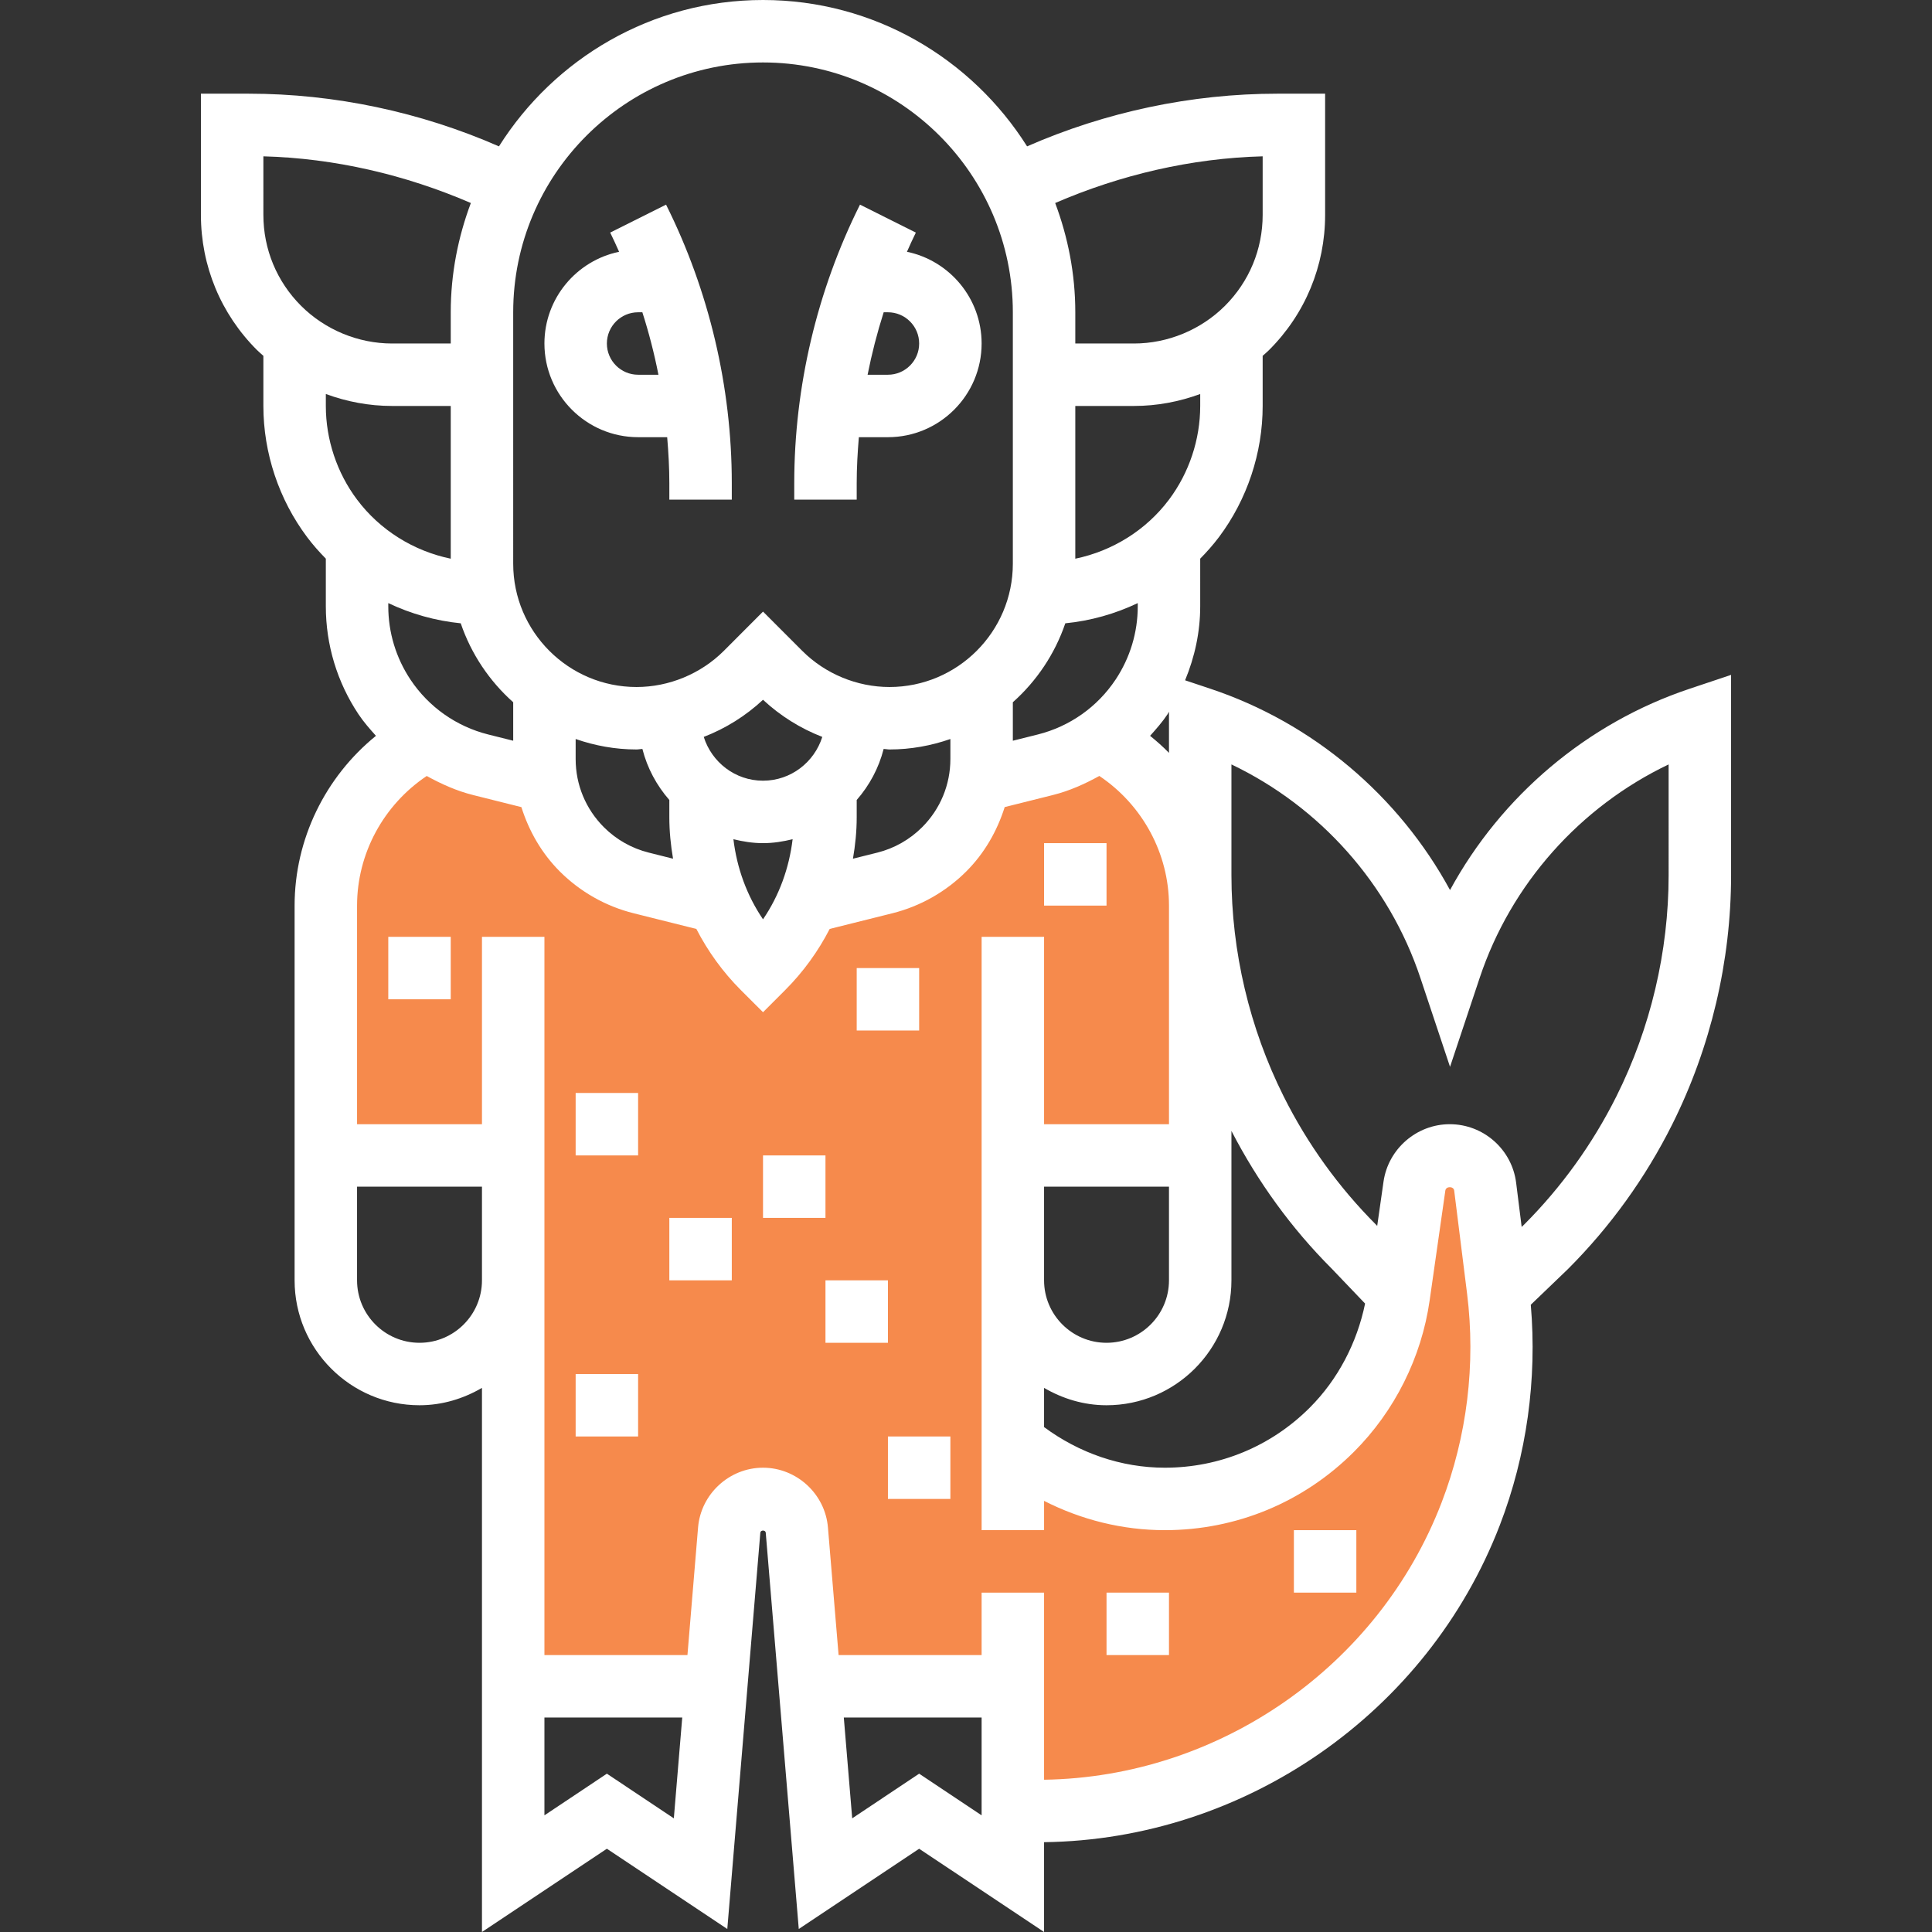 <?xml version="1.0" encoding="iso-8859-1"?>
<!-- Generator: Adobe Illustrator 19.0.0, SVG Export Plug-In . SVG Version: 6.00 Build 0)  -->
<svg xmlns="http://www.w3.org/2000/svg" xmlns:xlink="http://www.w3.org/1999/xlink" version="1.1" id="Capa_1" x="0px" y="0px" viewBox="0 0 494.944 494.944" style="enable-background:new 0 0 494.944 494.944;" xml:space="preserve">
<rect x="0" y="0" width="494.944" height="494.944" fill="#333333" stroke="none"/>
<path style="fill:#f68a4c;" d="M383.776,330.424l-3.304-26.416c-0.568-4.576-4.456-8.008-9.072-8.008  c-4.552,0-8.408,3.344-9.048,7.848l-4.024,28.176c-1.856,12.968-7.864,24.984-17.12,34.248C329.848,377.624,314.448,384,298.4,384  c-14.672,0-28.336-5.312-38.928-14.312V296h48v-64c0-17.76-9.648-33.264-23.984-41.568h-32.016v4.008  c0,8.68-3.448,17.008-9.592,23.152c-4.192,4.192-9.456,7.168-15.208,8.608l-19.768,4.944c-2.704,6.224-6.536,11.96-11.432,16.856  c-4.896-4.896-8.728-10.632-11.432-16.856l-19.768-4.944c-5.76-1.44-11.016-4.416-15.208-8.608  c-6.144-6.144-9.592-14.472-9.592-23.152v-4.016h-32c-14.344,8.296-24,23.808-24,41.576v64h48v136h48l8-48h16l8,48h48v32h6.384  c49.168,0,93.264-30.28,110.92-76.176C383.8,369.56,386.2,349.84,383.776,330.424z"/>
<g>
	<path style="fill:#fff;" d="M219.472,123.776c0-3.928,0.224-7.856,0.552-11.776h7.448c13.232,0,24-10.768,24-24   c0-11.568-8.224-21.24-19.128-23.496c0.744-1.648,1.472-3.304,2.28-4.92l-14.312-7.16c-11.016,22.04-16.84,46.712-16.84,71.352V128   h16V123.776z M227.472,80c4.408,0,8,3.584,8,8s-3.592,8-8,8h-5.208c1.072-5.408,2.448-10.752,4.12-16H227.472z"/>
	<path style="fill:#fff;" d="M163.472,112h7.448c0.328,3.92,0.552,7.848,0.552,11.776V128h16v-4.224   c0-24.64-5.824-49.312-16.84-71.352l-14.312,7.16c0.808,1.616,1.536,3.272,2.28,4.92C147.696,66.76,139.472,76.432,139.472,88   C139.472,101.232,150.24,112,163.472,112z M163.472,80h1.088c1.68,5.248,3.056,10.592,4.12,16h-5.208c-4.408,0-8-3.584-8-8   S159.064,80,163.472,80z"/>
	<path style="fill:#fff;" d="M432.944,176.416c-26.36,8.784-48.352,27.488-61.472,51.6c-13.112-24.12-35.104-42.824-61.472-51.6   l-6.4-2.136c2.48-5.992,3.872-12.384,3.872-18.952V143.12c1.704-1.736,3.328-3.56,4.8-5.52c7.224-9.624,11.2-21.552,11.2-33.6   V91.16c0.552-0.504,1.128-0.968,1.656-1.504c9.248-9.24,14.344-21.536,14.344-34.624V24h-12.224   c-21.984,0-43.984,4.672-64.128,13.496C248.944,15.016,223.96,0,195.472,0S142,15.016,127.824,37.496   C107.68,28.672,85.68,24,63.696,24H51.472v31.032c0,13.088,5.096,25.384,14.344,34.624c0.528,0.528,1.104,1,1.656,1.504V104   c0,12.048,3.984,23.976,11.2,33.592c1.472,1.968,3.096,3.792,4.8,5.528v12.208c0,9.864,2.896,19.432,8.368,27.648   c1.328,1.992,2.896,3.768,4.472,5.528C83.32,199.048,75.472,215.008,75.472,232v96c0,17.648,14.352,32,32,32   c5.856,0,11.272-1.696,16-4.448v139.392l32-21.328l30.848,20.56l8.464-101.544c0.064-0.704,1.32-0.704,1.384,0l8.464,101.544   l30.84-20.56l32,21.328v-23.008c51.464-0.672,98.256-33.112,116.768-81.24c6.888-17.92,9.56-37.336,7.92-56.44l9.512-9.136   c10.864-10.872,19.864-23.352,26.736-37.096c9.856-19.712,15.064-41.792,15.064-63.832v-51.296L432.944,176.416z M267.472,304h32   v24c0,8.824-7.176,16-16,16c-8.824,0-16-7.176-16-16V304z M267.472,355.552c4.728,2.752,10.144,4.448,16,4.448   c17.648,0,32-14.352,32-32v-38.28c6.752,13.064,15.384,24.976,25.672,35.264l8.568,8.968c-2.064,10.024-6.928,19.416-14.168,26.656   C325.632,370.528,312.432,376,298.4,376c-11.184,0-21.976-3.776-30.928-10.408V355.552z M299.472,192.872   c-1.512-1.552-3.144-2.992-4.84-4.368c1.576-1.76,3.144-3.536,4.472-5.528c0.144-0.208,0.232-0.44,0.368-0.656L299.472,192.872   L299.472,192.872z M291.472,155.328c0,6.704-1.968,13.192-5.68,18.776c-4.68,7.024-11.76,12.016-19.952,14.064l-6.368,1.592v-9.856   c6.08-5.416,10.76-12.352,13.44-20.224c6.472-0.64,12.744-2.408,18.56-5.176V155.328z M147.472,189.32   c4.896,1.704,10.128,2.68,15.6,2.68c0.504,0,0.992-0.12,1.496-0.136c1.256,4.928,3.656,9.36,6.904,13.08v4.432   c0,3.6,0.36,7.136,0.952,10.608l-6.216-1.56c-4.344-1.08-8.32-3.328-11.488-6.496c-4.672-4.672-7.248-10.88-7.248-17.488V189.32z    M195.472,200c-7.144,0-13.144-4.744-15.184-11.216c5.56-2.152,10.712-5.344,15.184-9.512c4.472,4.16,9.624,7.352,15.184,9.512   C208.616,195.256,202.616,200,195.472,200z M187.888,214.992c2.44,0.6,4.96,1.008,7.584,1.008s5.144-0.408,7.584-1.008   c-0.888,7.392-3.424,14.4-7.584,20.52C191.312,229.392,188.776,222.384,187.888,214.992z M219.472,209.376v-4.432   c3.248-3.72,5.648-8.152,6.904-13.08c0.512,0.016,0.992,0.136,1.496,0.136c5.472,0,10.704-0.976,15.6-2.68v5.112   c0,6.608-2.576,12.824-7.248,17.496c-3.168,3.168-7.144,5.424-11.496,6.504l-6.216,1.552   C219.112,216.512,219.472,212.976,219.472,209.376z M307.472,104c0,8.6-2.84,17.128-8,24c-5.888,7.848-14.52,13.168-24,15.128V104   h15.032c5.888,0,11.6-1.088,16.968-3.064V104z M323.472,40.048v14.984c0,8.816-3.432,17.088-9.656,23.312   C307.672,84.48,299.176,88,290.504,88h-15.032v-8c0-9.856-1.88-19.264-5.152-27.992C287.096,44.76,305.2,40.536,323.472,40.048z    M195.472,16c35.288,0,64,28.712,64,64v64.408c0,17.424-14.176,31.592-31.6,31.592c-8.32,0-16.464-3.376-22.336-9.248   l-10.064-10.072l-10.056,10.072c-5.888,5.872-14.032,9.248-22.344,9.248c-17.424,0-31.6-14.168-31.6-31.592V80   C131.472,44.712,160.184,16,195.472,16z M67.472,40.048c18.272,0.488,36.376,4.72,53.152,11.96   c-3.272,8.728-5.152,18.136-5.152,27.992v8H100.44c-8.672,0-17.168-3.52-23.312-9.656c-6.224-6.224-9.656-14.504-9.656-23.312   V40.048z M100.44,104h15.032v39.128c-9.48-1.96-18.112-7.28-24-15.136c-5.16-6.864-8-15.392-8-23.992v-3.064   C88.84,102.912,94.552,104,100.44,104z M118.032,159.68c2.68,7.872,7.36,14.808,13.44,20.224v9.856l-6.368-1.592   c-8.184-2.048-15.272-7.04-19.952-14.064c-3.712-5.584-5.68-12.072-5.68-18.776v-0.824   C105.288,157.264,111.56,159.032,118.032,159.68z M107.472,344c-8.824,0-16-7.176-16-16v-24h32v24   C123.472,336.824,116.296,344,107.472,344z M155.472,454.384l-16,10.672V440h35.304l-2.152,25.824L155.472,454.384z    M235.472,454.384l-17.152,11.44L216.168,440h35.304v25.056L235.472,454.384z M369.304,384.944   c-16.152,41.992-56.936,70.32-101.832,70.992V408h-16v16h-36.64l-2.728-32.696C211.392,382.72,204.088,376,195.472,376   s-15.92,6.72-16.64,15.304L176.112,424h-36.64v-96v-88h-16v48h-32v-56c0-13.368,6.808-25.816,17.848-33.208   c3.752,2.064,7.672,3.832,11.904,4.888l12.344,3.088c1.944,6.128,5.168,11.8,9.84,16.48c5.224,5.216,11.768,8.928,18.92,10.712   l16.064,4.016c2.944,5.712,6.752,11.016,11.424,15.688l5.656,5.648l5.656-5.656c4.672-4.672,8.48-9.968,11.424-15.68l16.064-4.016   c7.16-1.792,13.704-5.504,18.928-10.72c4.68-4.68,7.896-10.352,9.84-16.48l12.344-3.088c4.232-1.056,8.152-2.824,11.904-4.888   c11.032,7.4,17.84,19.856,17.84,33.216v56h-32v-48h-16v88v64h16v-7.504C277,389.352,287.576,392,298.4,392   c18.312,0,35.52-7.136,48.464-20.08c10.416-10.408,17.304-24.176,19.384-38.768l4.024-28.168c0.168-1.144,2.128-1.128,2.264,0.016   l3.304,26.416C378.096,349.464,375.832,367.968,369.304,384.944z M427.472,224.192c0,19.568-4.624,39.168-13.376,56.672   c-6.104,12.2-14.088,23.28-23.616,32.824l-0.656,0.632l-1.416-11.304C387.344,294.456,380.032,288,371.4,288   c-8.48,0-15.768,6.328-16.968,14.72l-1.616,11.328l-0.232-0.24c-9.648-9.656-17.632-20.736-23.736-32.936   c-8.752-17.504-13.376-37.104-13.376-56.68v-28.36c22.68,10.832,40.392,30.624,48.408,54.696l7.592,22.776l7.592-22.776   c8.016-24.072,25.728-43.864,48.408-54.696V224.192z"/>
	<rect x="219.472" y="248" style="fill:#fff;" width="16" height="16"/>
	<rect x="147.472" y="280" style="fill:#fff;" width="16" height="16"/>
	<rect x="195.472" y="296" style="fill:#fff;" width="16" height="16"/>
	<rect x="211.472" y="328" style="fill:#fff;" width="16" height="16"/>
	<rect x="227.472" y="368" style="fill:#fff;" width="16" height="16"/>
	<rect x="171.472" y="312" style="fill:#fff;" width="16" height="16"/>
	<rect x="147.472" y="352" style="fill:#fff;" width="16" height="16"/>
	<rect x="267.472" y="216" style="fill:#fff;" width="16" height="16"/>
	<rect x="99.472" y="240" style="fill:#fff;" width="16" height="16"/>
	<rect x="283.472" y="408" style="fill:#fff;" width="16" height="16"/>
	<rect x="331.472" y="392" style="fill:#fff;" width="16" height="16"/>
</g>
<g>
</g>
<g>
</g>
<g>
</g>
<g>
</g>
<g>
</g>
<g>
</g>
<g>
</g>
<g>
</g>
<g>
</g>
<g>
</g>
<g>
</g>
<g>
</g>
<g>
</g>
<g>
</g>
<g>
</g>
</svg>
